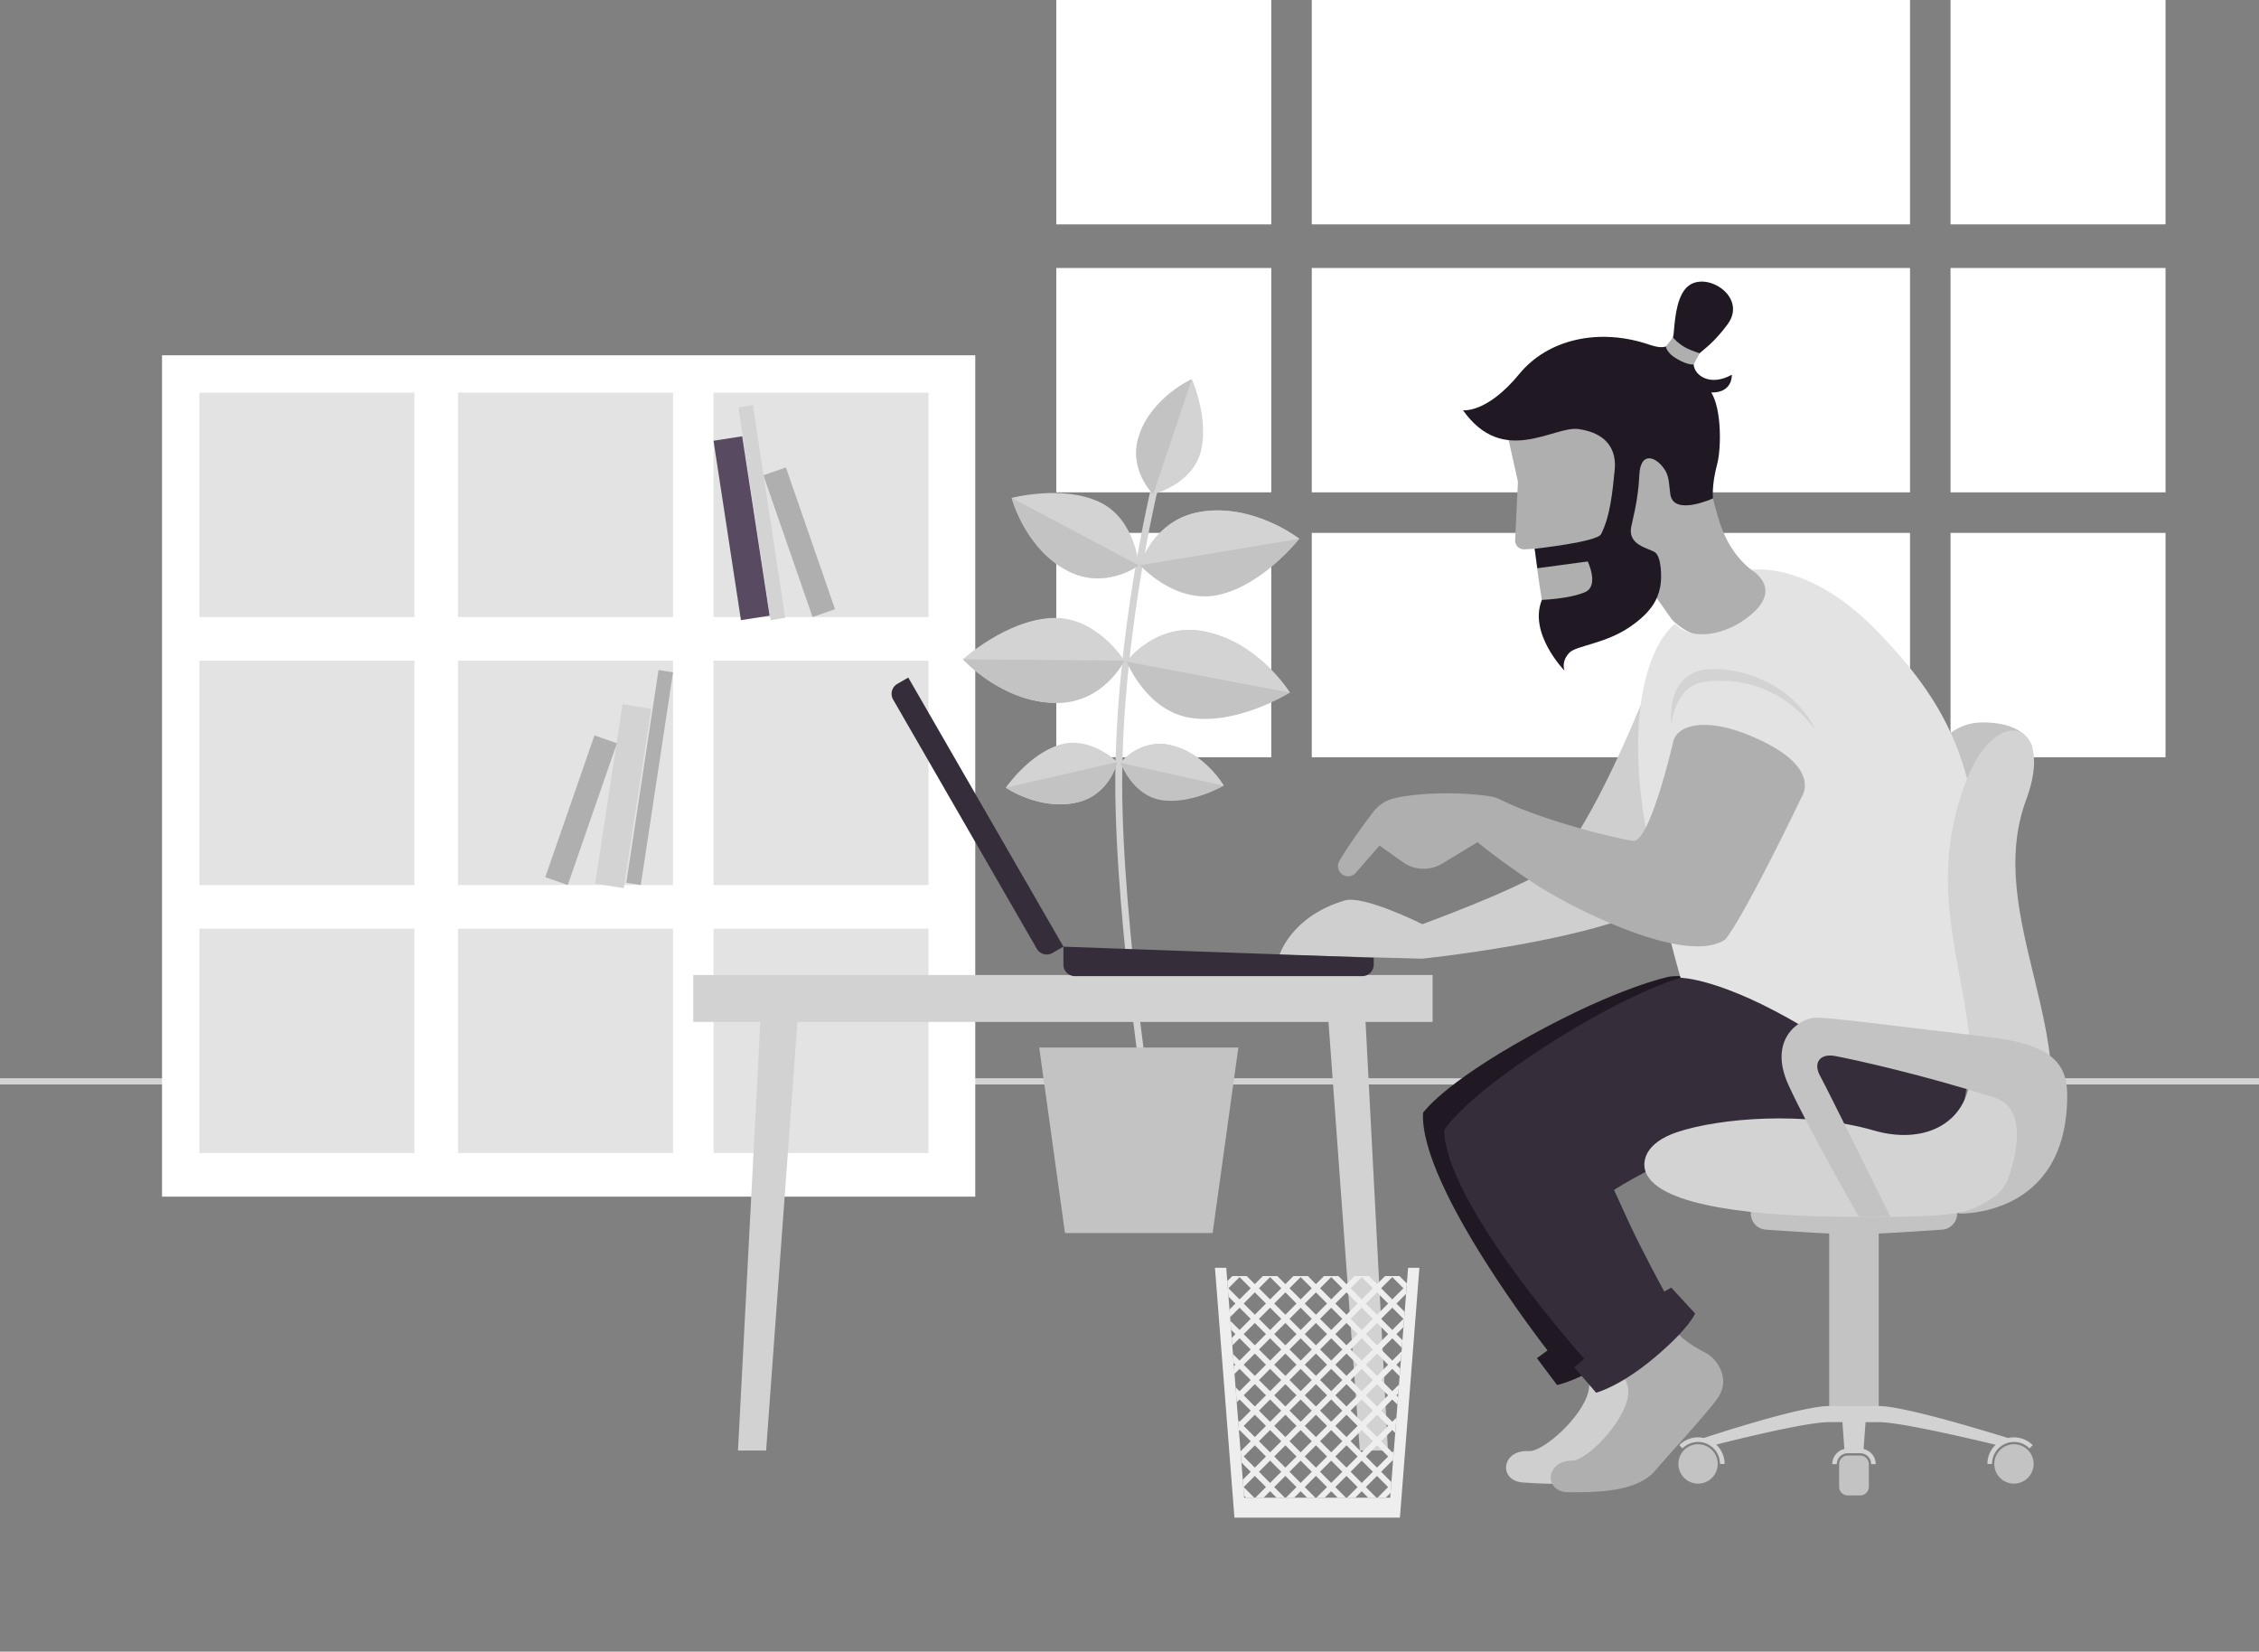 <svg width="725" height="530" viewBox="0 0 725 530" xmlns="http://www.w3.org/2000/svg" xmlns:xlink="http://www.w3.org/1999/xlink"><rect x="0" y="0" width="725" height="530" fill="#808080" stroke="none"/><title>illustration@1x</title><defs><path id="a" d="M41.027.14L.04 57.67l49.795 86.357 73.714 2.637z"/></defs><g fill="none" fill-rule="evenodd"><path fill="#D3D3D3" d="M0 348h725v-2H0z"/><path fill="#FFF" d="M339 72h69V0h-69zM339 158h69V86h-69zM339 243h69v-72h-69zM626 72h69V0h-69zM626 158h69V86h-69zM626 243h69v-72h-69zM421 72h192V0H421zM421 158h192V86H421zM421 243h192v-72H421zM52 384h261V114H52z"/><path fill="#E3E3E3" d="M64 198h69v-72H64zM64 284h69v-72H64zM64 370h69v-72H64zM147 198h69v-72h-69zM147 284h69v-72h-69zM147 370h69v-72h-69zM229 198h69v-72h-69zM229 284h69v-72h-69zM229 370h69v-72h-69z"/><path fill="#584A60" d="M247 197.561L237.8 199l-8.8-57.561 9.2-1.439z"/><path fill="#AFAFAF" d="M268 195.49l-7.217 2.51L245 152.51l7.217-2.51z"/><path fill="#D3D3D3" d="M252 198.267l-4.65.733L237 130.733l4.65-.733zM191 283.561l9.2 1.439 8.8-57.561-9.2-1.439z"/><path fill="#AFAFAF" d="M175 281.49l7.217 2.51L198 238.51l-7.217-2.51zM201 283.267l4.65.733L216 215.733l-4.65-.733z"/><path d="M369.38 368.343c-.114-.697-11.437-70.197-11.437-116.97 0-46.816 11.34-94.236 11.454-94.71l2.149.521c-.114.471-11.392 47.645-11.392 94.188 0 46.595 11.294 115.917 11.408 116.612l-2.181.359z" fill="#D3D3D3"/><path d="M370.119 158.58s-8.128-7.876-4.583-18.714c4.067-12.437 16.975-18.18 16.975-18.18s5.785 12.983 2.736 23.65c-2.934 10.264-15.128 13.243-15.128 13.243" fill="#D3D3D3"/><path d="M370.119 158.58s-8.128-7.876-4.583-18.714c4.067-12.437 16.975-18.18 16.975-18.18M389.174 395.672h-47.382l-8.264-59.525h63.91zM365.9 181.39s4.17-14.504 19.124-17.11c17.16-2.991 31.986 8.623 31.986 8.623s-11.636 14.94-26.08 18.023c-13.898 2.966-25.03-9.536-25.03-9.536" fill="#C3C3C3"/><path d="M365.9 181.39s4.17-14.504 19.124-17.11c17.16-2.991 31.986 8.623 31.986 8.623" fill="#D3D3D3"/><path d="M361.583 212.306s9.168-12.533 24.543-9.738c17.642 3.208 27.852 19.7 27.852 19.7s-16.54 10.302-31.59 8.147c-14.48-2.072-20.805-18.11-20.805-18.11" fill="#C3C3C3"/><path d="M361.583 212.306s9.168-12.533 24.543-9.738c17.642 3.208 27.852 19.7 27.852 19.7M360.846 212.008s-6.6 13.568-21.78 13.557c-17.419-.012-30.026-14.01-30.026-14.01s14.032-12.71 28.79-13.256c14.2-.526 23.016 13.71 23.016 13.71" fill="#D3D3D3"/><path d="M360.846 212.008s-6.6 13.568-21.78 13.557c-17.419-.012-30.026-14.01-30.026-14.01" fill="#C3C3C3"/><path d="M365.497 181.426s-10.786 8.025-22.794 1.776c-13.78-7.169-18.017-23.428-18.017-23.428s16.316-4.29 28.218 1.343c11.453 5.421 12.593 20.31 12.593 20.31" fill="#D3D3D3"/><path d="M365.497 181.426s-10.786 8.025-22.794 1.776c-13.78-7.169-18.017-23.428-18.017-23.428M359.62 244.795s6.07-7.798 15.797-5.727c11.162 2.376 17.343 13.061 17.343 13.061s-10.717 6.238-20.25 4.582c-9.171-1.594-12.89-11.916-12.89-11.916" fill="#C3C3C3"/><path d="M359.62 244.795s6.07-7.798 15.797-5.727c11.162 2.376 17.343 13.061 17.343 13.061M358.572 244.53s-2.314 10.434-12.772 12.93c-12 2.865-22.988-4.697-22.988-4.697s7.575-11.07 17.651-13.881c9.695-2.704 18.11 5.647 18.11 5.647" fill="#D3D3D3"/><path d="M358.572 244.53s-2.314 10.434-12.772 12.93c-12 2.865-22.988-4.697-22.988-4.697" fill="#C3C3C3"/><path d="M524.069 420.93s-.315 6.127 11.576 13.105c3.509 2.059 7.628 8.894 2.894 14.739-4.125 5.092-18.562 18.65-21.317 21.628-6.298 6.807-19.292 5.933-28.467 5.315-7.966-.536-6.977-10.672 2.03-10.066 4.188.282 16.921-10.559 19.005-19.148 1.394-5.745-3.083-8.993-3.083-8.993l17.362-16.58z" fill="#CFCFCF"/><path d="M456.7 357.12c-1.153 23.714 39.963 76.224 39.963 76.224l-3.407 2.489 6.462 8.605s7.775-1.399 19.556-10.058c11.782-8.66 13.844-13.167 13.844-13.167l-7.089-8.809-2.315 1.126s-6.29-13.56-10.097-23.59l-3.807-10.029s17.952-10.006 33.968-12.613c16.016-2.608 28.807 7.065 49.778 11.68 20.971 4.616 29.728-12.8 31.621-26.02 1.894-13.22-41.381-31.191-61.853-36.094-20.472-4.902-27.652-3.451-27.652-3.451s-16.175 3.226-44.59 18.937c-28.417 15.711-34.383 24.77-34.383 24.77" fill="#201823"/><path d="M534.979 421.822s.096 6.135 12.427 12.298c3.64 1.82 8.207 8.363 3.875 14.512-3.775 5.358-17.272 19.854-19.821 23.01-5.828 7.215-18.852 7.215-28.047 7.215-7.983 0-7.676-10.18 1.351-10.18 4.198 0 16.176-11.67 17.68-20.38 1.007-5.826-3.678-8.766-3.678-8.766l16.213-17.709z" fill="#AFAFAF"/><path d="M463.488 362.68c.438 23.737 44.977 73.368 44.977 73.368l-3.232 2.713 7.024 8.152s7.663-1.919 18.839-11.35c11.175-9.43 12.931-14.067 12.931-14.067l-7.663-8.311-2.235 1.278s-7.184-13.108-11.654-22.859l-4.47-9.75s17.242-11.19 33.047-14.867c15.804-3.676 29.215 5.116 50.448 8.313 21.233 3.196 28.803-14.768 29.807-28.085 1.005-13.317-43.377-28.343-64.131-31.86-20.754-3.516-27.82-1.587-27.82-1.587s-15.924 4.305-43.223 21.888c-27.3 17.584-32.645 27.024-32.645 27.024" fill="#362D3A"/><path d="M615.505 252.848s4.405-21.03 20.791-21.03c14.934 0 15.983 8.265 15.983 8.265l-13.024 21.25-23.75-8.485z" fill="#C3C3C3"/><path d="M410.662 306.415s3.706-12.4 20.937-17.462c6.104-1.794 24.896 7.614 24.896 7.614s27.905-10.132 39.758-17.325c11.853-7.193 30.289-52.946 30.289-52.946l29.042 23.815s-22.227 37.274-26.645 41.479c-21.227 10.696-72.444 16.046-72.444 16.046l-45.833-1.22z" fill="#CFCFCF"/><path d="M484.15 141.056l3.012 13.505-.896 18.749a2.838 2.838 0 0 0 3 2.97l3.271-.192s1.437 12.51 3.075 20.38c1.637 7.868 4.257 13.442 4.257 13.442s11.46-5.574 21.285-11.476c9.823-5.901 9.823-7.54 9.823-7.54l5.567 7.868s10.692 12.082 24.52 1.43c14.84-11.43.876-17.48.876-17.48s-5.914-4.046-9.334-13.131c-4.239-11.262-4.6-25.247-12.787-35.083-8.187-9.836-31.436-14.098-41.26-7.213-9.824 6.885-14.409 13.77-14.409 13.77" fill="#AFAFAF"/><path d="M539.356 313.768s-11.494-39.561-13.29-64.736c-1.796-25.176 3.591-42.08 11.494-48.912 6.078 6.426 18.518 3.082 25.788-4.136 7.94-7.885-1.247-13.1-1.247-13.1s18.202-3.264 40.472 19.753c22.27 23.018 30.171 41 33.045 73.368 2.873 32.368-4.31 71.21-4.31 71.21s-25.862-1.798-52.442-17.622c-26.58-15.825-39.51-15.825-39.51-15.825" fill="#E3E3E3"/><path d="M545.48 215.216c-11.122 2.988-9.032 17.438-9.028 17.399.922-9.282 6.14-13.163 9.857-13.71 24.595-3.613 36.57 15.788 36.57 15.788-8.659-18.186-29.846-21.506-37.4-19.477" fill="#D3D3D3"/><path d="M429.829 276.334c2.276-4.034 7.566-11.48 10.99-15.887a11.865 11.865 0 0 1 6.655-4.284c7.823-1.836 21.27-2.141 31.038-.574a9.917 9.917 0 0 1 2.847.926c13.874 6.904 37.525 12.607 42.75 13.304 5.387.72 12.821-31.494 12.821-31.494 1.18-6.322 12.32-8.857 29.921.134 17.6 8.991 11.297 17.422 11.297 17.422s-17.96 37.564-24.425 45.567c-12.572 8.724-49.927-10.338-61.78-18.25-11.854-7.912-17.732-12.947-17.732-12.947l-11.364 6.877a11.497 11.497 0 0 1-12.62-.468l-7.493-5.33-7.604 8.741a3.256 3.256 0 0 1-4.543.364 3.259 3.259 0 0 1-.758-4.1" fill="#AFAFAF"/><path d="M628.12 389.433a5.16 5.16 0 0 1-4.796 5.152c-7.638.534-22.316 1.502-28.31 1.502s-20.671-.968-28.31-1.502a5.159 5.159 0 0 1-4.796-5.152v-3.104h66.213v3.104z" fill="#C3C3C3"/><path d="M650.31 256.537c9.212-24.74-9.182-31.18-18.986-6.663-14.95 37.386 2.112 65.109 1.153 94.788-1.153 16.654-15.65 22.568-30.99 18.13-22.241-6.435-49.956-3.936-63.192.492-10.572 3.536-11.353 9.633-10.127 12.847 4.231 11.103 36.263 14.34 66.846 14.34 25.625 0 51.61 1.283 59.34-17.854 15.653-38.758-18.057-78.448-4.045-116.08" fill="#D3D3D3"/><path d="M663.451 351.478c-.001-10.777-5.674-16.386-25.413-18.723-33.05-3.912-50.164-6.195-55.152-6.195-4.989 0-15.795 6.614-8.85 21.72 6.945 15.106 22.6 42.192 22.6 42.192h10.071s-20.134-40.829-22.529-45.145c-2.394-4.315-.07-7.377 4.805-6.453 6.815 1.292 28.36 6.085 51.132 13.342 12.216 3.893 5.44 23.157 4.265 26.321-2.896 7.792-16.26 10.896-16.26 10.896s35.336 1.775 35.331-37.955" fill="#C3C3C3"/><path d="M543.538 116.938c-.311-3.696 3.755-3.224 10.9-12.858 6.792-9.16-7.876-17.974-13.475-11.472-3.212 3.731-3.477 11.229-3.82 14.374-.507 4.667-3.163 5.093-7.385 3.766-16.608-5.813-33.074-1.79-42.092 9.185-10.581 12.878-18.14 11.7-18.14 11.7 12.934 18.331 29.109 4.909 37.12 6.055 9.405 1.345 12.215 6.974 11.56 13.204-.654 6.23-1.269 14.399-4.354 20.514-1.273 2.523-21.315 4.682-21.315 4.682l.854 6.262 16.166-2.179s3.849 7.939-.98 9.903c-5.375 2.186-13.72 2.42-13.72 2.42-4.42 10.782 7.254 22.722 7.254 22.722s-1.215-2.778 1.511-5.718c2.184-2.354 11.59-2.859 19.608-8.414 6.876-4.764 8.836-8.787 9.617-12.888.54-2.832.422-9.762-1.87-11.074-2.292-1.311-8.375-2.268-7.515-7.799.252-1.62 2.327-8.595 2.654-16.791.328-8.198 5.844-5.902 8.464-1.312 1.145 2.008 1.124 4.859 1.487 7.374 1.035 7.179 13.706 1.334 13.706 1.334s-.549-3.931 1.326-10.973c1.344-5.045 1.456-17.714-1.898-23.002 6.996.13 6.601-5.7 6.601-5.7-6.83 3.812-11.952.38-12.264-3.315" fill="#201823"/><path d="M534.651 111.185s.097 2.023 3.655 4.051c3.64 2.075 5.232 1.702 5.232 1.702l1.943-3.607s-2.612-.711-4.74-1.907c-2.413-1.355-3.819-3.149-3.819-3.149l-2.27 2.91z" fill="#AFAFAF"/><path fill="#C3C3C3" d="M587.064 454.69h15.9v-60.448h-15.9zM538.663 469.772a6.313 6.313 0 0 1 6.31-6.317 6.313 6.313 0 0 1 6.308 6.317 6.313 6.313 0 0 1-6.309 6.317 6.313 6.313 0 0 1-6.309-6.317M640.052 469.772a6.313 6.313 0 0 1 6.309-6.317 6.313 6.313 0 0 1 6.309 6.317 6.313 6.313 0 0 1-6.31 6.317 6.313 6.313 0 0 1-6.308-6.317M593 467.079h4.028a2.753 2.753 0 0 1 2.751 2.755v7.28a2.753 2.753 0 0 1-2.751 2.755H593a2.754 2.754 0 0 1-2.751-2.756v-7.279a2.754 2.754 0 0 1 2.751-2.755"/><path d="M646.36 461.241c-.649 0-1.28.076-1.888.214-7.699-2.356-33.47-10.266-41.507-10.266h-15.901c-8.379 0-32.85 7.865-40.268 10.251a8.494 8.494 0 0 0-1.824-.199c-2.272 0-4.41.889-6.022 2.501l1.042 1.043a6.991 6.991 0 0 1 4.898-2.064c.028 0 .055-.004.082-.004 1.51 0 2.907.482 4.056 1.295a7.05 7.05 0 0 1 2.99 5.76h1.474a8.51 8.51 0 0 0-2.688-6.21c9.515-2.4 29.436-7.208 36.26-7.208h4.234l.631 8.63a4.974 4.974 0 0 0-3.891 4.85h1.474a3.497 3.497 0 0 1 3.489-3.493h4.027a3.497 3.497 0 0 1 3.489 3.493h1.473a4.974 4.974 0 0 0-3.89-4.85l.63-8.63h4.235c6.566 0 27.602 4.872 37.511 7.258a8.51 8.51 0 0 0-2.635 6.16h1.474a7.048 7.048 0 0 1 2.948-5.728 6.992 6.992 0 0 1 4.098-1.327l.063.003a6.993 6.993 0 0 1 4.916 2.065l1.042-1.043a8.456 8.456 0 0 0-6.021-2.5M222.503 327.935h237.282v-15.06H222.503z" fill="#D2D2D2"/><path d="M344.977 313.24h92.22a3.687 3.687 0 0 0 3.685-3.69v-2.209l-99.59-3.563v5.773c0 2.037 1.65 3.689 3.685 3.689M286.642 224.488l46.11 79.967a3.682 3.682 0 0 0 5.034 1.35l3.506-2.027-49.794-86.357-3.507 2.027a3.692 3.692 0 0 0-1.349 5.04" fill="#362D3A"/><g transform="translate(291.458 159.75)"><mask id="b" fill="#EEE"><use xlink:href="#a"/></mask><path mask="url(#b)" d="M41.027.14L.04 57.67l49.795 86.357 73.714 2.637z"/></g><path fill="#D2D2D2" d="M245.878 465.46h-9.028l7.37-141.214h11.975zM436.41 465.46h9.027l-7.37-141.214h-11.974z"/><path fill="#EEE" d="M451.915 406.826l-5.75 73.775h-46.866l-5.75-73.775h-3.623L396.175 487h53.114l6.249-80.174z"/><path d="M438.359 467.377l3.576-3.58 3.576 3.58-3.576 3.58-3.576-3.58zm-1.325 8.488l-3.576-3.581 3.575-3.58 3.576 3.58-3.575 3.58zm-8.477-8.488l3.576-3.58 3.575 3.58-3.575 3.58-3.576-3.58zm-1.326 8.488l-3.575-3.58 3.576-3.581 3.575 3.58-3.576 3.58zm-8.477-8.488l3.576-3.58 3.576 3.58-3.576 3.58-3.576-3.58zm-1.325 8.488l-3.576-3.58 3.576-3.581 3.576 3.58-3.576 3.58zm-8.477-8.488l3.576-3.58 3.576 3.58-3.576 3.58-3.576-3.58zm-1.325 8.488l-3.576-3.581 3.576-3.58 3.575 3.58-3.575 3.58zm-8.478-8.488l3.576-3.58 3.576 3.58-3.576 3.58-3.576-3.58zm0-9.816l3.576-3.58 3.576 3.58-3.576 3.581-3.576-3.58zm0-9.814l3.576-3.581 3.576 3.58-3.576 3.581-3.576-3.58zm0-9.815l3.576-3.58 3.576 3.58-3.576 3.58-3.576-3.58zm0-9.816l3.576-3.58 3.576 3.58-3.576 3.58-3.576-3.58zm0-9.815l3.576-3.58 3.576 3.58-3.576 3.58-3.576-3.58zm-4.901-4.907l3.576-3.58 3.575 3.58-3.575 3.58-3.576-3.58zm13.379-3.58l3.575 3.58-3.575 3.58-3.576-3.58 3.576-3.58zm8.477 8.487l-3.576 3.581-3.576-3.58 3.576-3.581 3.576 3.58zm1.325-8.487l3.576 3.58-3.576 3.58-3.576-3.58 3.576-3.58zm8.477 8.487l-3.576 3.581-3.576-3.58 3.576-3.581 3.576 3.58zm1.325-8.487l3.576 3.58-3.575 3.58-3.576-3.58 3.575-3.58zm8.477 8.487l-3.575 3.58-3.576-3.58 3.576-3.58 3.575 3.58zm1.326-8.487l3.575 3.58-3.576 3.58-3.575-3.58 3.576-3.58zm8.477 8.487l-3.576 3.581-3.576-3.58 3.576-3.581 3.576 3.58zm1.325-8.487l3.576 3.58-3.576 3.58-3.576-3.58 3.576-3.58zm3.576 13.395l-3.576 3.58-3.576-3.58 3.576-3.58 3.576 3.58zm-8.477 8.488l-3.576-3.58 3.576-3.58 3.576 3.58-3.576 3.58zm3.576 6.235l-3.576 3.58-3.576-3.58 3.576-3.58 3.576 3.58zm0 9.815l-3.576 3.58-3.576-3.58 3.576-3.581 3.576 3.58zm-8.477 11.142l3.575 3.58-3.576 3.58-3.575-3.58 3.576-3.58zm-8.478-1.328l3.577-3.58 3.576 3.58-3.576 3.581-3.577-3.58zm-1.325 1.328l3.576 3.58-3.575 3.58-3.576-3.58 3.575-3.58zm-8.477-1.328l3.576-3.58 3.575 3.58-3.575 3.581-3.576-3.58zm-1.325 1.328l3.576 3.58-3.576 3.58-3.576-3.58 3.576-3.58zm-8.477-1.328l3.576-3.58 3.576 3.58-3.576 3.581-3.576-3.58zm2.25 4.908l-3.575 3.58-3.576-3.58 3.576-3.58 3.575 3.58zm0-9.815l-3.575 3.58-3.576-3.58 3.576-3.58 3.575 3.58zm0-9.815l-3.575 3.58-3.576-3.58 3.576-3.58 3.575 3.58zm0-9.815l-3.575 3.58-3.576-3.58 3.576-3.58 3.575 3.58zm-3.575-6.235l-3.576-3.58 3.576-3.58 3.575 3.58-3.575 3.58zm8.477 1.328l-3.576 3.58-3.576-3.58 3.576-3.58 3.576 3.58zm1.325-1.327l-3.576-3.58 3.576-3.581 3.576 3.58-3.576 3.58zm8.476 1.326l-3.575 3.58-3.576-3.58 3.576-3.58 3.575 3.58zm1.326-1.327l-3.575-3.58 3.576-3.58 3.575 3.58-3.576 3.58zm8.478 1.327l-3.576 3.58-3.577-3.58 3.577-3.58 3.576 3.58zm-2.251-4.907l3.575-3.58 3.576 3.58-3.575 3.58-3.576-3.58zm0 9.815l3.576-3.58 3.575 3.58-3.575 3.58-3.576-3.58zm0 9.815l3.576-3.58 3.575 3.58-3.575 3.58-3.576-3.58zm3.576 6.235l3.575 3.58-3.575 3.58-3.576-3.58 3.576-3.58zm-8.477-1.327l3.576-3.581 3.575 3.58-3.575 3.581-3.576-3.58zm-1.326 1.327l3.576 3.58-3.576 3.58-3.576-3.58 3.576-3.58zm-8.477-1.327l3.576-3.581 3.576 3.58-3.576 3.581-3.576-3.58zm-1.325 1.327l3.576 3.58-3.576 3.58-3.576-3.58 3.576-3.58zm-1.325-1.327l-3.576 3.58-3.576-3.58 3.576-3.581 3.576 3.58zm0-9.816l-3.576 3.581-3.576-3.58 3.576-3.58 3.576 3.58zm1.325-1.327l-3.576-3.58 3.576-3.58 3.576 3.58-3.576 3.58zm3.576 6.235l-3.576 3.58-3.576-3.58 3.576-3.58 3.576 3.58zm4.9-4.907l-3.575 3.58-3.576-3.58 3.576-3.58 3.575 3.58zm1.326-1.327l-3.576-3.581 3.576-3.58 3.576 3.58-3.576 3.58zm3.576 6.234l-3.576 3.58-3.575-3.58 3.575-3.58 3.576 3.58zm-2.25-4.907l3.576-3.58 3.575 3.58-3.575 3.58-3.577-3.58zm16.954 19.63l-3.576 3.58-3.576-3.58 3.576-3.58 3.576 3.58zm1.045 18.022l-3.296-3.3 3.576-3.58.237.237.265-3.394-.502.502-3.576-3.58 3.576-3.58.947.948.385-4.936-1.332 1.333-3.576-3.58 3.576-3.58 1.657 1.658.192-2.462-.523-.523.611-.613.224-2.878-2.16 2.163-3.577-3.58 3.576-3.58 2.366 2.369.192-2.462-1.232-1.234 1.441-1.444.224-2.878-2.99 2.995-3.577-3.581 3.576-3.58 3.076 3.08.192-2.463-1.942-1.945 2.27-2.273.382-4.886-2.652-2.656 3.1-3.104.261-3.345-2.383-2.385h-4.608l-2.597 2.6-2.597-2.6h-4.608l-2.597 2.6-2.598-2.6h-4.608l-2.597 2.6-2.597-2.6h-4.609l-2.596 2.6-2.597-2.6h-4.609l-2.597 2.6-2.597-2.6h-4.609l-1.636 1.639.387 4.964 2.229 2.231-1.907 1.909.192 2.462 3.04-3.043 3.575 3.58-3.575 3.58-2.949-2.952.224 2.879 1.4 1.4-1.197 1.198.192 2.463 2.33-2.333 3.575 3.58-3.575 3.58-2.12-2.122.225 2.88.57.57-.488.487.193 2.462 1.62-1.622 3.576 3.58-3.576 3.58-1.29-1.29.379 4.857.91-.912 3.576 3.58-3.575 3.58-.46-.46.259 3.316.2-.201 3.576 3.58-3.259 3.264.279 3.566 2.98 2.985-2.549 2.553.398 5.108.655.656h2.65l-3.404-3.41 3.576-3.58 3.576 3.58-3.405 3.41h2.65l2.08-2.082 2.08 2.082h2.65l-3.404-3.41 3.576-3.58 3.576 3.581-3.406 3.409h2.652l2.079-2.082 2.08 2.082h2.65l-3.405-3.409 3.576-3.581 3.575 3.58-3.404 3.41h2.65l2.08-2.082 2.08 2.082h2.65l-3.405-3.41 3.577-3.58 3.576 3.58-3.406 3.41h2.651l2.08-2.082 2.08 2.082h2.65l-3.405-3.41 3.576-3.58 3.576 3.58-3.405 3.41h2.65l1.528-1.53.272-3.487z" fill="#EEE"/></g></svg>
